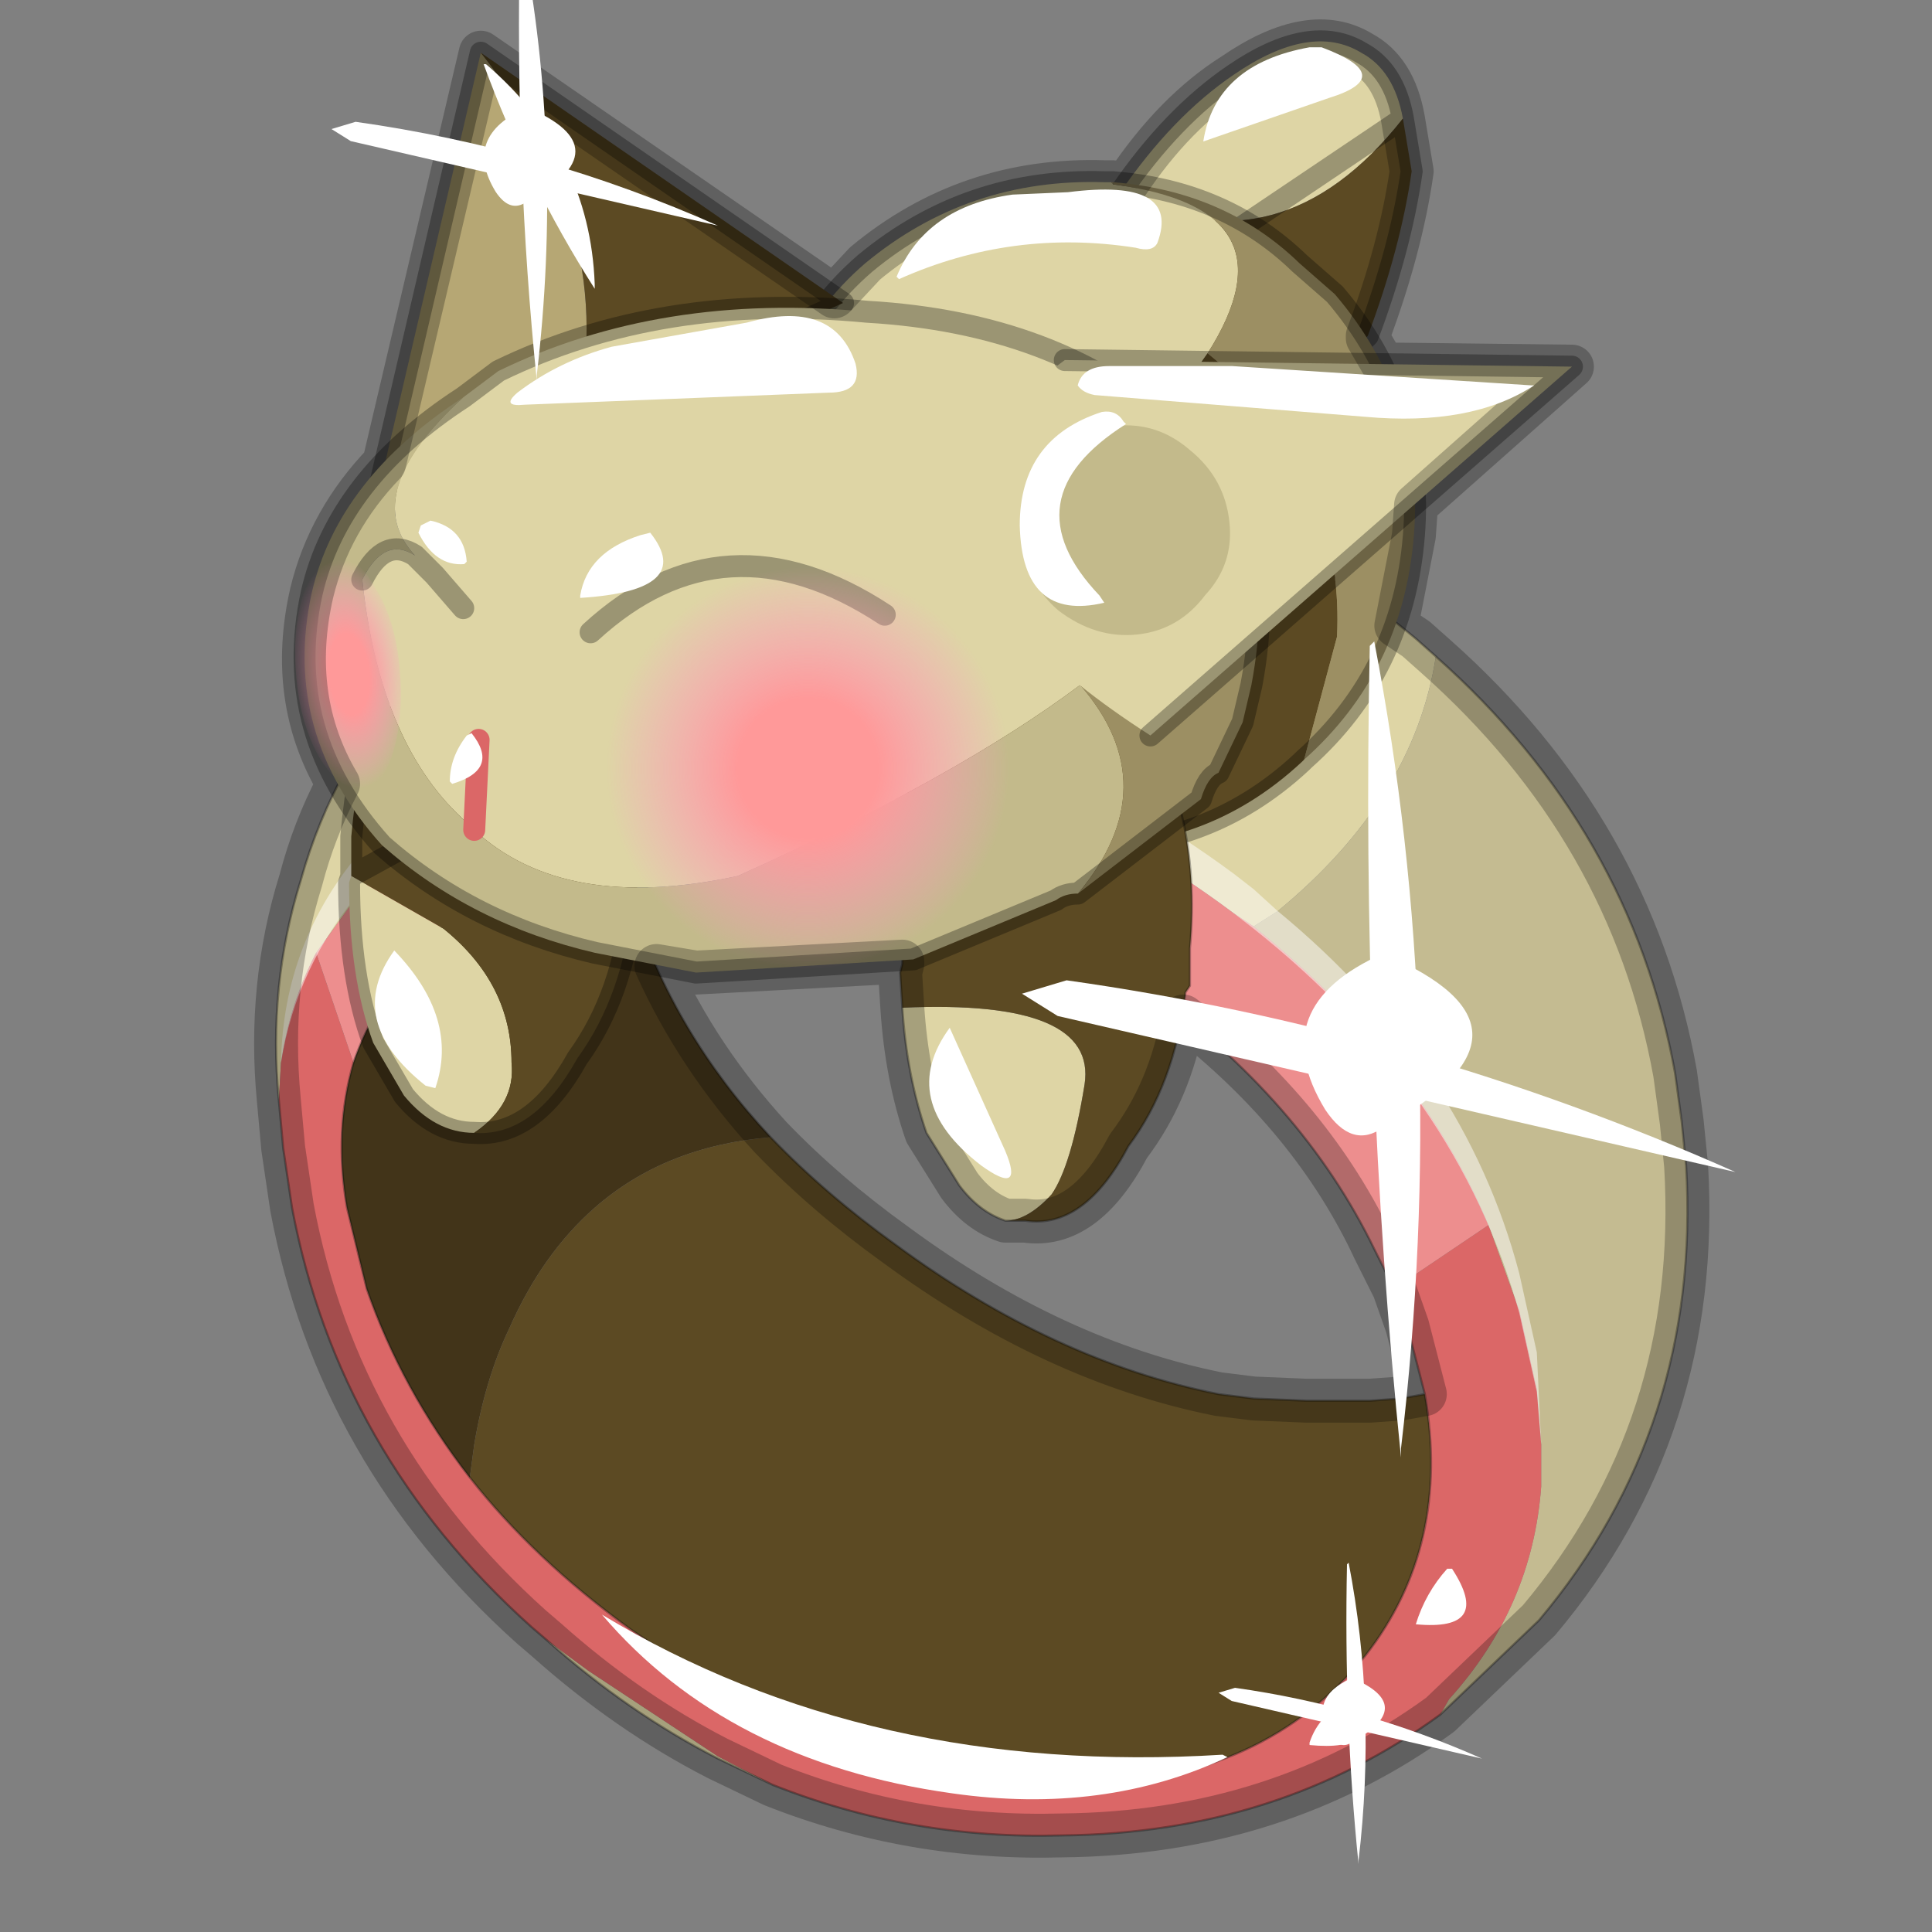 <?xml version="1.0" encoding="UTF-8" standalone="no"?>
<svg xmlns:xlink="http://www.w3.org/1999/xlink" height="440.0px" width="440.0px" xmlns="http://www.w3.org/2000/svg">
  <rect width="100%" height="100%" fill="#808080" stroke="none"/>
  <g transform="matrix(10.0, 0.0, 0.0, 10.0, 0.0, 0.0)">
    <use height="44.0" transform="matrix(1.0, 0.0, 0.0, 1.0, 0.0, 0.0)" width="44.0" xlink:href="#shape0"/>
    <use height="36.25" transform="matrix(1.1, 0.0, 0.0, 1.1, 8.539, 1.077)" width="24.0" xlink:href="#sprite0"/>
    <use height="9.15" transform="matrix(1.1, 0.0, 0.0, 1.1, 7.549, -1.406)" width="8.0" xlink:href="#sprite1"/>
    <use height="9.15" transform="matrix(0.75, 0.0, 0.0, 0.75, 27.752, 35.589)" width="8.0" xlink:href="#sprite1"/>
    <use height="9.15" transform="matrix(2.031, 0.0, 0.0, 2.031, 23.275, 14.608)" width="8.0" xlink:href="#sprite1"/>
  </g>
  <defs>
    <g id="shape0" transform="matrix(1.0, 0.0, 0.0, 1.0, 0.0, 0.0)">
      <path d="M44.0 44.0 L0.0 44.0 0.0 0.0 44.0 0.0 44.0 44.0" fill="#43adca" fill-opacity="0.0" fill-rule="evenodd" stroke="none"/>
      <path d="M22.35 10.15 L22.55 10.2 22.95 10.25 23.1 10.25 Q28.0 11.0 32.25 14.55 L32.7 14.95 Q32.2 18.2 29.1 20.75 L28.55 21.1 28.1 20.8 Q23.15 17.1 17.65 16.7 L18.0 15.9 Q18.8 13.9 20.15 12.35 21.1 11.15 22.35 10.15 M17.6 40.65 L16.35 40.05 Q14.3 39.0 12.45 37.35 L13.4 38.05 16.35 40.0 17.6 40.65 M6.35 25.05 Q6.1 22.45 6.85 20.05 7.6 17.35 9.6 15.1 11.6 12.85 14.15 11.6 15.15 11.1 16.2 10.75 15.1 11.3 14.15 12.15 11.9 14.05 10.25 17.65 L9.75 18.9 8.25 20.25 7.2 21.7 Q6.6 22.85 6.4 24.2 L6.35 25.05" fill="#ded5a5" fill-rule="evenodd" stroke="none"/>
      <path d="M16.2 10.75 L17.8 10.4 20.3 10.05 22.35 10.15 Q21.1 11.15 20.15 12.35 18.8 13.9 18.0 15.9 L17.65 16.7 17.1 16.65 14.15 16.95 Q11.75 17.4 9.95 18.7 L9.75 18.9 10.25 17.65 Q11.9 14.05 14.15 12.15 15.1 11.3 16.2 10.75" fill="#f7ecb7" fill-rule="evenodd" stroke="none"/>
      <path d="M10.7 33.65 L10.8 32.9 Q11.05 31.4 11.6 30.25 12.35 28.55 13.55 27.5 15.15 26.1 17.55 25.9 18.8 27.2 20.4 28.35 24.0 31.0 27.75 31.75 L28.55 31.85 29.75 31.9 31.2 31.9 31.9 31.85 32.45 31.75 Q33.05 35.2 31.1 37.7 28.8 40.55 24.65 40.65 L23.7 40.65 20.25 40.1 Q18.25 39.55 16.35 38.45 L14.35 37.1 Q12.15 35.5 10.7 33.65" fill="#5c4a23" fill-rule="evenodd" stroke="none"/>
      <path d="M17.65 16.7 Q23.15 17.1 28.1 20.8 L28.55 21.1 Q32.3 24.1 33.9 27.9 L31.75 29.35 31.3 28.45 Q29.65 25.05 26.1 22.5 22.4 19.85 18.55 19.2 L17.65 17.1 17.65 16.7 M7.2 21.7 L8.25 20.25 9.75 18.9 9.95 18.7 11.05 20.35 Q10.0 21.0 9.25 22.0 8.45 23.05 8.05 24.2 L7.2 21.7" fill="#ed8e8e" fill-rule="evenodd" stroke="none"/>
      <path d="M32.7 14.95 Q37.15 18.9 38.15 24.45 L38.3 25.55 38.4 26.55 Q38.75 32.5 35.05 36.9 L32.8 39.05 33.0 38.7 Q34.9 36.6 35.1 33.85 L35.1 33.0 35.1 32.9 35.0 31.65 34.6 29.85 33.9 27.9 Q32.3 24.1 28.55 21.1 L29.1 20.75 Q32.2 18.2 32.7 14.95" fill="#c4bb91" fill-rule="evenodd" stroke="none"/>
      <path d="M32.8 39.05 Q29.1 41.75 24.2 41.8 20.75 41.9 17.6 40.65 L16.35 40.0 13.4 38.05 12.45 37.35 12.1 37.05 Q7.7 33.1 6.65 27.5 L6.45 26.15 6.35 25.05 6.4 24.2 Q6.6 22.85 7.2 21.7 L8.05 24.2 Q7.6 25.75 7.9 27.5 L8.35 29.35 Q9.15 31.65 10.7 33.65 12.15 35.5 14.35 37.1 L16.35 38.45 Q18.25 39.55 20.25 40.1 L23.7 40.65 24.65 40.65 Q28.8 40.55 31.1 37.7 33.05 35.2 32.45 31.75 L32.05 30.2 31.75 29.35 33.9 27.9 34.6 29.85 35.0 31.65 35.1 32.9 35.1 33.0 35.1 33.85 Q34.9 36.6 33.0 38.7 L32.8 39.05" fill="#db6767" fill-rule="evenodd" stroke="none"/>
      <path d="M11.05 20.35 L9.95 18.7 Q11.75 17.4 14.15 16.95 L17.1 16.65 17.65 16.7 17.65 17.1 18.55 19.2 17.65 19.05 16.55 18.95 14.05 19.2 Q12.4 19.5 11.05 20.35" fill="#ff9999" fill-rule="evenodd" stroke="none"/>
      <path d="M8.05 24.2 Q8.45 23.05 9.25 22.0 10.0 21.0 11.05 20.35 12.4 19.5 14.05 19.2 L14.4 20.6 Q15.35 23.55 17.55 25.9 15.15 26.1 13.55 27.5 12.35 28.55 11.6 30.25 11.05 31.4 10.8 32.9 L10.7 33.65 Q9.15 31.65 8.35 29.35 L7.9 27.5 Q7.6 25.75 8.05 24.2" fill="#423419" fill-rule="evenodd" stroke="none"/>
      <path d="M22.35 10.15 L22.55 10.2 22.95 10.25 23.1 10.25 Q28.0 11.0 32.25 14.55 L32.7 14.95 Q37.15 18.9 38.15 24.45 L38.3 25.55 38.4 26.55 Q38.75 32.5 35.05 36.9 L32.8 39.05 Q29.1 41.75 24.2 41.8 20.75 41.9 17.6 40.65 L16.35 40.05 Q14.3 39.0 12.45 37.35 L12.1 37.05 Q7.7 33.1 6.65 27.5 L6.45 26.15 6.35 25.05 Q6.1 22.45 6.85 20.05 7.6 17.35 9.6 15.1 11.6 12.85 14.15 11.6 15.15 11.1 16.2 10.75 L17.8 10.4 20.3 10.05 22.35 10.15 M8.05 24.2 Q8.45 23.05 9.25 22.0 10.0 21.0 11.05 20.35 12.4 19.5 14.05 19.2 L16.55 18.95 17.65 19.05 18.55 19.2 Q22.4 19.85 26.1 22.5 29.65 25.05 31.3 28.45 L31.75 29.35 M17.55 25.9 Q15.35 23.55 14.4 20.6 L14.05 19.2 M17.55 25.9 Q18.8 27.2 20.4 28.35 24.0 31.0 27.75 31.75 L28.55 31.85 29.75 31.9 31.2 31.9 31.9 31.85 32.45 31.75 32.05 30.2 31.75 29.35 M32.45 31.75 Q33.05 35.2 31.1 37.7 28.8 40.55 24.65 40.65 L23.7 40.65 20.25 40.1 Q18.25 39.55 16.35 38.45 L14.35 37.1 Q12.15 35.5 10.7 33.65 9.15 31.65 8.35 29.35 L7.9 27.5 Q7.6 25.75 8.05 24.2" fill="none" stroke="#000000" stroke-linecap="round" stroke-linejoin="round" stroke-opacity="0.302" stroke-width="0.05"/>
      <path d="M28.55 20.25 L29.1 20.75 Q33.35 24.25 34.6 29.0 L35.0 30.8 35.1 32.9 35.0 31.7 34.6 29.9 Q33.2 24.85 28.55 21.15 L28.1 20.8 Q23.15 17.1 17.65 16.75 L17.1 16.65 14.15 16.95 Q11.55 17.45 9.75 18.95 L8.25 20.25 Q6.75 22.0 6.4 24.2 6.45 21.45 8.25 19.35 L9.75 18.05 10.25 17.65 Q11.9 16.5 14.15 16.05 L17.1 15.8 17.65 15.85 18.0 15.9 Q23.3 16.35 28.1 19.9 L28.55 20.25" fill="#ffffff" fill-opacity="0.502" fill-rule="evenodd" stroke="none"/>
      <path d="M25.5 4.4 Q26.7 2.65 28.1 1.7 29.85 0.5 31.0 1.2 31.75 1.6 31.95 2.7 29.15 6.25 25.5 4.4" fill="#ded5a5" fill-rule="evenodd" stroke="none"/>
      <path d="M31.95 2.7 L32.15 3.9 Q31.9 5.65 31.15 7.65 L31.05 7.75 30.55 8.4 Q29.95 9.8 28.95 10.9 L23.85 8.15 Q24.15 6.75 24.95 5.25 L25.35 4.55 25.5 4.4 Q29.15 6.25 31.95 2.7" fill="#5c4a23" fill-rule="evenodd" stroke="none"/>
      <path d="M31.95 2.7 L32.15 3.9 Q31.9 5.65 31.15 7.65 L31.05 7.75 30.55 8.4 Q29.95 9.8 28.95 10.9 M23.85 8.15 Q24.15 6.75 24.95 5.25 L25.35 4.55 25.5 4.4 Q26.7 2.65 28.1 1.7 29.85 0.5 31.0 1.2 31.75 1.6 31.95 2.7 Z" fill="none" stroke="#000000" stroke-linecap="round" stroke-linejoin="round" stroke-opacity="0.302" stroke-width="0.5"/>
      <path d="M25.35 4.15 L25.35 4.2 25.3 4.15 25.35 4.15" fill="#b1a370" fill-rule="evenodd" stroke="none"/>
      <path d="M25.3 4.15 L25.35 4.2 Q29.6 4.75 27.5 8.05 L26.9 8.9 Q24.65 10.15 21.35 10.2 18.55 10.25 17.55 9.5 L18.0 8.25 Q18.6 6.95 19.7 6.0 22.05 4.05 25.15 4.15 L25.3 4.15" fill="#ded5a5" fill-rule="evenodd" stroke="none"/>
      <path d="M25.35 4.2 L25.35 4.15 Q27.9 4.35 29.6 6.0 L30.4 6.7 Q32.45 9.1 32.2 12.2 31.95 15.3 29.7 17.3 L30.45 14.5 Q30.6 11.45 28.5 9.05 L27.8 8.3 27.5 8.05 Q29.6 4.75 25.35 4.2" fill="#9c8f63" fill-rule="evenodd" stroke="none"/>
      <path d="M27.5 8.05 L27.8 8.3 28.5 9.05 Q30.6 11.45 30.45 14.5 L29.7 17.3 29.65 17.35 Q27.4 19.45 24.25 19.25 21.1 19.0 19.0 16.6 16.95 14.3 17.15 11.15 L17.55 9.5 Q18.55 10.25 21.35 10.2 24.65 10.15 26.9 8.9 L27.5 8.05" fill="#5c4a23" fill-rule="evenodd" stroke="none"/>
      <path d="M25.35 4.15 L25.3 4.15 M29.7 17.3 Q31.95 15.3 32.2 12.2 32.45 9.1 30.4 6.7 L29.6 6.0 Q27.9 4.35 25.35 4.15 M17.55 9.5 L18.0 8.25 Q18.6 6.95 19.7 6.0 22.05 4.05 25.15 4.15 L25.3 4.15 M17.55 9.5 L17.15 11.15 Q16.95 14.3 19.0 16.6 21.1 19.0 24.25 19.25 27.4 19.45 29.65 17.35 L29.7 17.3" fill="none" stroke="#000000" stroke-linecap="round" stroke-linejoin="round" stroke-opacity="0.302" stroke-width="0.5"/>
      <path d="M10.8 25.8 Q9.9 25.8 9.2 24.95 L8.5 23.75 Q7.95 22.25 7.95 20.1 L8.0 19.95 10.1 21.15 Q11.65 22.4 11.65 24.2 11.75 25.15 10.8 25.8" fill="#ded5a5" fill-rule="evenodd" stroke="none"/>
      <path d="M8.0 19.95 L8.0 19.05 Q8.15 17.4 8.55 16.05 L14.3 16.5 Q14.65 17.9 14.55 19.55 L14.5 20.45 14.4 20.55 Q14.2 22.65 13.15 24.1 12.15 25.9 10.8 25.8 11.75 25.15 11.65 24.2 11.65 22.4 10.1 21.15 L8.0 19.95" fill="#5c4a23" fill-rule="evenodd" stroke="none"/>
      <path d="M8.0 19.95 L8.0 19.05 Q8.15 17.4 8.55 16.05 M14.3 16.5 Q14.65 17.9 14.55 19.55 L14.5 20.45 14.4 20.55 Q14.2 22.65 13.15 24.1 12.15 25.9 10.8 25.8 9.9 25.8 9.2 24.95 L8.5 23.75 Q7.95 22.25 7.95 20.1 L8.0 19.95 Z" fill="none" stroke="#000000" stroke-linecap="round" stroke-linejoin="round" stroke-opacity="0.302" stroke-width="0.5"/>
      <path d="M20.55 22.95 Q25.0 22.75 24.7 24.7 24.4 26.55 23.95 27.2 23.4 27.8 22.9 27.8 22.3 27.6 21.85 27.0 L21.1 25.8 Q20.65 24.5 20.55 22.95" fill="#ded5a5" fill-rule="evenodd" stroke="none"/>
      <path d="M20.55 22.95 L20.5 22.15 20.55 21.95 20.55 21.1 Q20.7 19.45 21.15 18.15 L26.9 18.5 Q27.25 19.95 27.1 21.6 L27.1 22.45 27.0 22.6 Q26.75 24.7 25.7 26.1 24.7 28.0 23.35 27.8 L22.9 27.8 Q23.4 27.8 23.95 27.2 24.4 26.55 24.7 24.7 25.0 22.75 20.55 22.95" fill="#5c4a23" fill-rule="evenodd" stroke="none"/>
      <path d="M21.15 18.15 Q20.7 19.45 20.55 21.1 L20.55 21.95 20.5 22.15 20.55 22.95 M22.9 27.8 L23.35 27.8 Q24.7 28.0 25.7 26.1 26.75 24.7 27.0 22.6 L27.1 22.45 27.1 21.6 Q27.25 19.95 26.9 18.5 M22.9 27.8 Q22.3 27.6 21.85 27.0 L21.1 25.8 Q20.65 24.5 20.55 22.95" fill="none" stroke="#000000" stroke-linecap="round" stroke-linejoin="round" stroke-opacity="0.302" stroke-width="0.05"/>
      <path d="M19.05 7.4 Q13.85 7.25 10.25 10.1 M34.9 8.4 L25.2 8.4" fill="none" stroke="#ffffff" stroke-linecap="round" stroke-linejoin="round" stroke-width="0.05"/>
      <path d="M13.6 20.25 L16.45 18.3 17.65 20.95" fill="none" stroke="#5e584d" stroke-linecap="round" stroke-linejoin="round" stroke-opacity="0.302" stroke-width="0.05"/>
      <path d="M10.95 1.2 Q14.15 5.25 13.1 9.65 L8.5 11.7 10.95 1.2" fill="#b6a774" fill-rule="evenodd" stroke="none"/>
      <path d="M10.95 1.2 L19.2 6.9 13.1 9.65 Q14.15 5.25 10.95 1.2" fill="#5c4a23" fill-rule="evenodd" stroke="none"/>
      <path d="M13.1 9.65 L19.2 6.9 10.95 1.2 M13.1 9.65 L8.5 11.7 10.95 1.2" fill="none" stroke="#000000" stroke-linecap="round" stroke-linejoin="round" stroke-opacity="0.302" stroke-width="0.5"/>
      <path d="M10.55 9.05 L11.35 8.45 Q15.05 6.65 19.75 7.1 24.05 7.35 26.7 9.7 L27.0 10.1 Q27.3 11.0 27.25 12.05 L27.15 12.05 Q25.0 11.7 24.6 13.65 24.45 14.75 24.6 15.6 21.8 17.7 16.8 19.95 12.85 20.8 10.8 18.9 L10.65 18.75 Q8.65 17.0 8.25 13.2 8.75 12.2 9.45 12.65 8.15 11.25 10.55 9.05 M10.55 13.85 L9.9 13.1 9.45 12.65 9.9 13.1 10.55 13.85 M10.9 16.85 L10.8 18.9 10.9 16.85 M20.15 14.0 Q16.5 11.6 13.45 14.4 16.5 11.6 20.15 14.0" fill="#ded5a5" fill-rule="evenodd" stroke="none"/>
      <path d="M10.55 9.05 Q8.15 11.25 9.45 12.65 8.75 12.2 8.25 13.2 8.65 17.0 10.65 18.75 L10.8 18.9 Q12.85 20.8 16.8 19.95 21.8 17.7 24.6 15.6 26.6 17.9 24.55 20.35 24.25 20.35 24.05 20.5 L20.8 21.85 15.85 22.15 13.55 21.7 Q10.75 21.05 8.7 19.25 6.4 16.7 7.1 13.5 7.7 10.9 10.55 9.05 M27.25 12.05 Q27.3 11.0 27.0 10.1 27.95 11.15 28.5 12.3 L27.25 12.05" fill="#c3ba8b" fill-rule="evenodd" stroke="none"/>
      <path d="M24.6 15.6 Q24.45 14.75 24.6 13.65 25.0 11.7 27.15 12.05 L27.25 12.05 28.5 12.3 Q28.85 13.75 28.5 15.6 L28.3 16.45 27.75 17.6 Q27.5 17.7 27.35 18.2 L24.55 20.35 Q26.6 17.9 24.6 15.6" fill="#9c8f63" fill-rule="evenodd" stroke="none"/>
      <path d="M27.0 10.1 L26.7 9.7 Q24.05 7.35 19.75 7.1 15.05 6.65 11.35 8.45 L10.55 9.05 M9.45 12.65 L9.9 13.1 10.55 13.85 M27.0 10.1 Q27.95 11.15 28.5 12.3 28.85 13.75 28.5 15.6 L28.3 16.45 27.75 17.6 Q27.5 17.7 27.35 18.2 L24.55 20.35 Q24.25 20.35 24.05 20.5 L20.8 21.85 15.85 22.15 13.55 21.7 Q10.75 21.05 8.7 19.25 6.4 16.7 7.1 13.5 7.7 10.9 10.55 9.05 M8.25 13.2 Q8.75 12.2 9.45 12.65 M13.45 14.4 Q16.5 11.6 20.15 14.0" fill="none" stroke="#000000" stroke-linecap="round" stroke-linejoin="round" stroke-opacity="0.302" stroke-width="0.5"/>
      <path d="M10.8 18.9 L10.9 16.85" fill="none" stroke="#db6767" stroke-linecap="round" stroke-linejoin="round" stroke-width="0.5"/>
      <path d="M26.2 16.75 Q18.95 12.1 24.25 8.2 L35.8 8.35 26.2 16.75" fill="#ded5a5" fill-rule="evenodd" stroke="none"/>
      <path d="M24.25 8.2 L35.8 8.35 26.2 16.75" fill="none" stroke="#000000" stroke-linecap="round" stroke-linejoin="round" stroke-opacity="0.302" stroke-width="0.5"/>
      <path d="M27.45 13.55 Q26.85 14.35 25.9 14.45 24.95 14.55 24.1 13.9 23.4 13.3 23.3 12.35 23.2 11.35 23.75 10.6 24.45 9.8 25.4 9.7 26.35 9.6 27.1 10.25 27.9 10.9 28.0 11.9 28.1 12.85 27.45 13.55" fill="#c3ba8b" fill-rule="evenodd" stroke="none"/>
      <path d="M22.5 20.75 Q21.05 22.3 19.0 22.6 16.9 22.75 15.2 21.5 13.65 20.0 13.4 18.05 13.2 15.9 14.5 14.25 15.9 12.55 18.0 12.4 20.05 12.2 21.8 13.5 23.25 14.85 23.5 16.95 23.7 18.95 22.5 20.75" fill="url(#gradient0)" fill-rule="evenodd" stroke="none"/>
      <path d="M8.95 17.15 Q8.7 17.95 8.25 18.0 7.75 18.0 7.3 17.3 6.85 16.55 6.75 15.45 6.65 14.35 6.9 13.55 7.2 12.7 7.7 12.7 8.15 12.65 8.55 13.4 9.0 14.1 9.1 15.2 9.2 16.3 8.95 17.15" fill="url(#gradient1)" fill-rule="evenodd" stroke="none"/>
      <path d="M32.15 3.9 Q31.9 5.65 31.15 7.65 L31.15 7.7 31.5 8.3 35.8 8.35 32.25 11.5 32.2 12.2 31.8 14.25 32.25 14.55 32.7 14.95 Q37.15 18.9 38.15 24.45 L38.3 25.55 38.4 26.55 Q38.75 32.5 35.05 36.9 L32.8 39.05 Q29.1 41.75 24.2 41.8 20.75 41.9 17.6 40.65 L16.35 40.05 Q14.3 39.0 12.45 37.35 L12.1 37.05 Q7.7 33.1 6.65 27.5 L6.45 26.15 6.35 25.05 Q6.1 22.45 6.85 20.05 7.15 18.9 7.7 17.85 6.55 15.9 7.1 13.5 7.5 11.85 8.75 10.55 L10.95 1.2 19.0 6.75 19.7 6.0 Q22.05 4.05 25.15 4.15 L25.3 4.15 25.35 4.15 25.65 4.2 Q26.75 2.55 28.1 1.7 29.85 0.5 31.0 1.2 31.75 1.6 31.95 2.7 L32.15 3.9 M20.55 21.9 L15.85 22.15 14.95 22.0 Q15.9 24.1 17.55 25.9 18.8 27.2 20.4 28.35 24.0 31.0 27.75 31.75 L28.55 31.85 29.75 31.9 31.2 31.9 31.9 31.85 32.45 31.75 32.05 30.2 31.75 29.35 31.3 28.45 Q29.9 25.45 26.95 23.15 26.65 24.85 25.7 26.1 24.7 28.0 23.35 27.8 L22.9 27.8 Q22.3 27.6 21.85 27.0 L21.1 25.8 Q20.65 24.5 20.55 22.95 L20.5 22.15 20.55 21.95 20.55 21.9" fill="none" stroke="#000000" stroke-linecap="round" stroke-linejoin="round" stroke-opacity="0.251" stroke-width="1.0"/>
    </g>
    <radialGradient cx="0" cy="0" gradientTransform="matrix(0.007, -7.0E-4, 7.0E-4, 0.007, 18.4, 17.5)" gradientUnits="userSpaceOnUse" id="gradient0" r="819.2" spreadMethod="pad">
      <stop offset="0.278" stop-color="#ff9999"/>
      <stop offset="0.796" stop-color="#ff99cc" stop-opacity="0.0"/>
    </radialGradient>
    <radialGradient cx="0" cy="0" gradientTransform="matrix(0.002, -2.0E-4, 4.0E-4, 0.004, 7.95, 15.35)" gradientUnits="userSpaceOnUse" id="gradient1" r="819.2" spreadMethod="pad">
      <stop offset="0.278" stop-color="#ff9999"/>
      <stop offset="0.796" stop-color="#ff99cc" stop-opacity="0.0"/>
    </radialGradient>
    <g id="sprite0" transform="matrix(1.0, 0.0, 0.0, 1.0, 5.1, 10.7)">
      <use height="36.25" transform="matrix(1.0, 0.0, 0.0, 1.0, -5.1, -10.7)" width="24.0" xlink:href="#shape1"/>
    </g>
    <g id="shape1" transform="matrix(1.0, 0.0, 0.0, 1.0, 5.1, 10.7)">
      <path d="M-0.85 0.7 L-0.85 0.65 Q-0.7 -0.25 0.4 -0.6 L0.6 -0.65 Q1.55 0.55 -0.85 0.7" fill="#ffffff" fill-rule="evenodd" stroke="none"/>
      <path d="M-3.2 -0.05 L-3.25 0.0 Q-3.85 0.05 -4.2 -0.65 L-4.15 -0.8 -3.95 -0.9 Q-3.25 -0.75 -3.2 -0.05" fill="#ffffff" fill-rule="evenodd" stroke="none"/>
      <path d="M-3.5 4.55 L-3.55 4.5 Q-3.55 4.0 -3.2 3.55 L-3.1 3.5 Q-2.5 4.25 -3.5 4.55" fill="#ffffff" fill-rule="evenodd" stroke="none"/>
      <path d="M10.4 -2.95 L10.45 -2.9 Q8.0 -1.35 9.9 0.65 L10.0 0.8 Q8.3 1.2 8.25 -0.8 8.25 -2.6 9.95 -3.15 10.25 -3.2 10.4 -2.95" fill="#ffffff" fill-rule="evenodd" stroke="none"/>
      <path d="M11.1 -6.65 Q11.0 -6.45 10.65 -6.55 8.1 -6.95 5.75 -5.9 L5.7 -5.95 Q6.3 -7.4 8.1 -7.65 L9.25 -7.7 Q11.6 -8.0 11.1 -6.65" fill="#ffffff" fill-rule="evenodd" stroke="none"/>
      <path d="M14.65 -9.65 L12.05 -8.75 Q12.3 -10.35 14.25 -10.7 L14.5 -10.7 Q16.1 -10.1 14.65 -9.65" fill="#ffffff" fill-rule="evenodd" stroke="none"/>
      <path d="M-0.55 -5.8 L-0.55 -5.7 Q-1.95 -7.9 -2.85 -10.35 L-2.8 -10.35 Q-0.65 -8.5 -0.55 -5.8" fill="#ffffff" fill-rule="evenodd" stroke="none"/>
      <path d="M18.85 -3.7 L18.9 -3.7 Q17.6 -2.85 15.4 -3.05 L9.8 -3.5 Q9.55 -3.55 9.45 -3.7 9.55 -4.1 10.1 -4.1 L12.65 -4.1 18.85 -3.7" fill="#ffffff" fill-rule="evenodd" stroke="none"/>
      <path d="M4.85 -4.15 Q5.0 -3.55 4.3 -3.55 L-2.0 -3.3 Q-2.5 -3.25 -2.15 -3.55 -1.3 -4.2 -0.2 -4.5 L2.6 -5.0 Q4.4 -5.5 4.85 -4.15" fill="#ffffff" fill-rule="evenodd" stroke="none"/>
      <path d="M7.95 12.15 Q8.35 13.1 7.45 12.45 5.7 11.1 6.8 9.6 L7.95 12.15" fill="#ffffff" fill-rule="evenodd" stroke="none"/>
      <path d="M-3.85 10.85 L-4.05 10.8 Q-5.75 9.45 -4.7 8.0 -3.35 9.4 -3.85 10.85" fill="#ffffff" fill-rule="evenodd" stroke="none"/>
      <path d="M12.55 24.7 Q10.0 25.9 6.85 25.45 2.2 24.8 -0.4 21.75 5.15 25.1 12.45 24.65 L12.55 24.7" fill="#ffffff" fill-rule="evenodd" stroke="none"/>
      <path d="M14.25 24.45 L14.25 24.4 Q14.45 23.8 15.05 23.55 L15.2 23.5 Q15.8 24.6 14.25 24.45" fill="#ffffff" fill-rule="evenodd" stroke="none"/>
      <path d="M16.45 21.95 Q16.65 21.3 17.1 20.8 L17.2 20.8 Q18.05 22.1 16.45 21.95" fill="#ffffff" fill-rule="evenodd" stroke="none"/>
    </g>
    <g id="sprite1" transform="matrix(1.0, 0.0, 0.0, 1.0, 4.0, 4.55)">
      <use height="9.15" transform="matrix(1.0, 0.0, 0.0, 1.0, -4.0, -4.55)" width="8.0" xlink:href="#shape2"/>
    </g>
    <g id="shape2" transform="matrix(1.0, 0.0, 0.0, 1.0, 4.0, 4.55)">
      <path d="M0.05 0.9 Q-0.3 1.15 -0.6 0.7 -1.3 -0.45 0.05 -1.05 2.05 -0.2 0.05 0.9" fill="#ffffff" fill-rule="evenodd" stroke="none"/>
      <path d="M0.25 4.5 L0.25 4.6 Q-0.2 0.2 -0.1 -4.5 L-0.05 -4.55 Q0.8 -0.15 0.25 4.5" fill="#ffffff" fill-rule="evenodd" stroke="none"/>
      <path d="M4.0 1.4 L-3.6 -0.35 -4.0 -0.6 -3.5 -0.75 Q0.4 -0.2 4.0 1.4" fill="#ffffff" fill-rule="evenodd" stroke="none"/>
    </g>
  </defs>
</svg>
